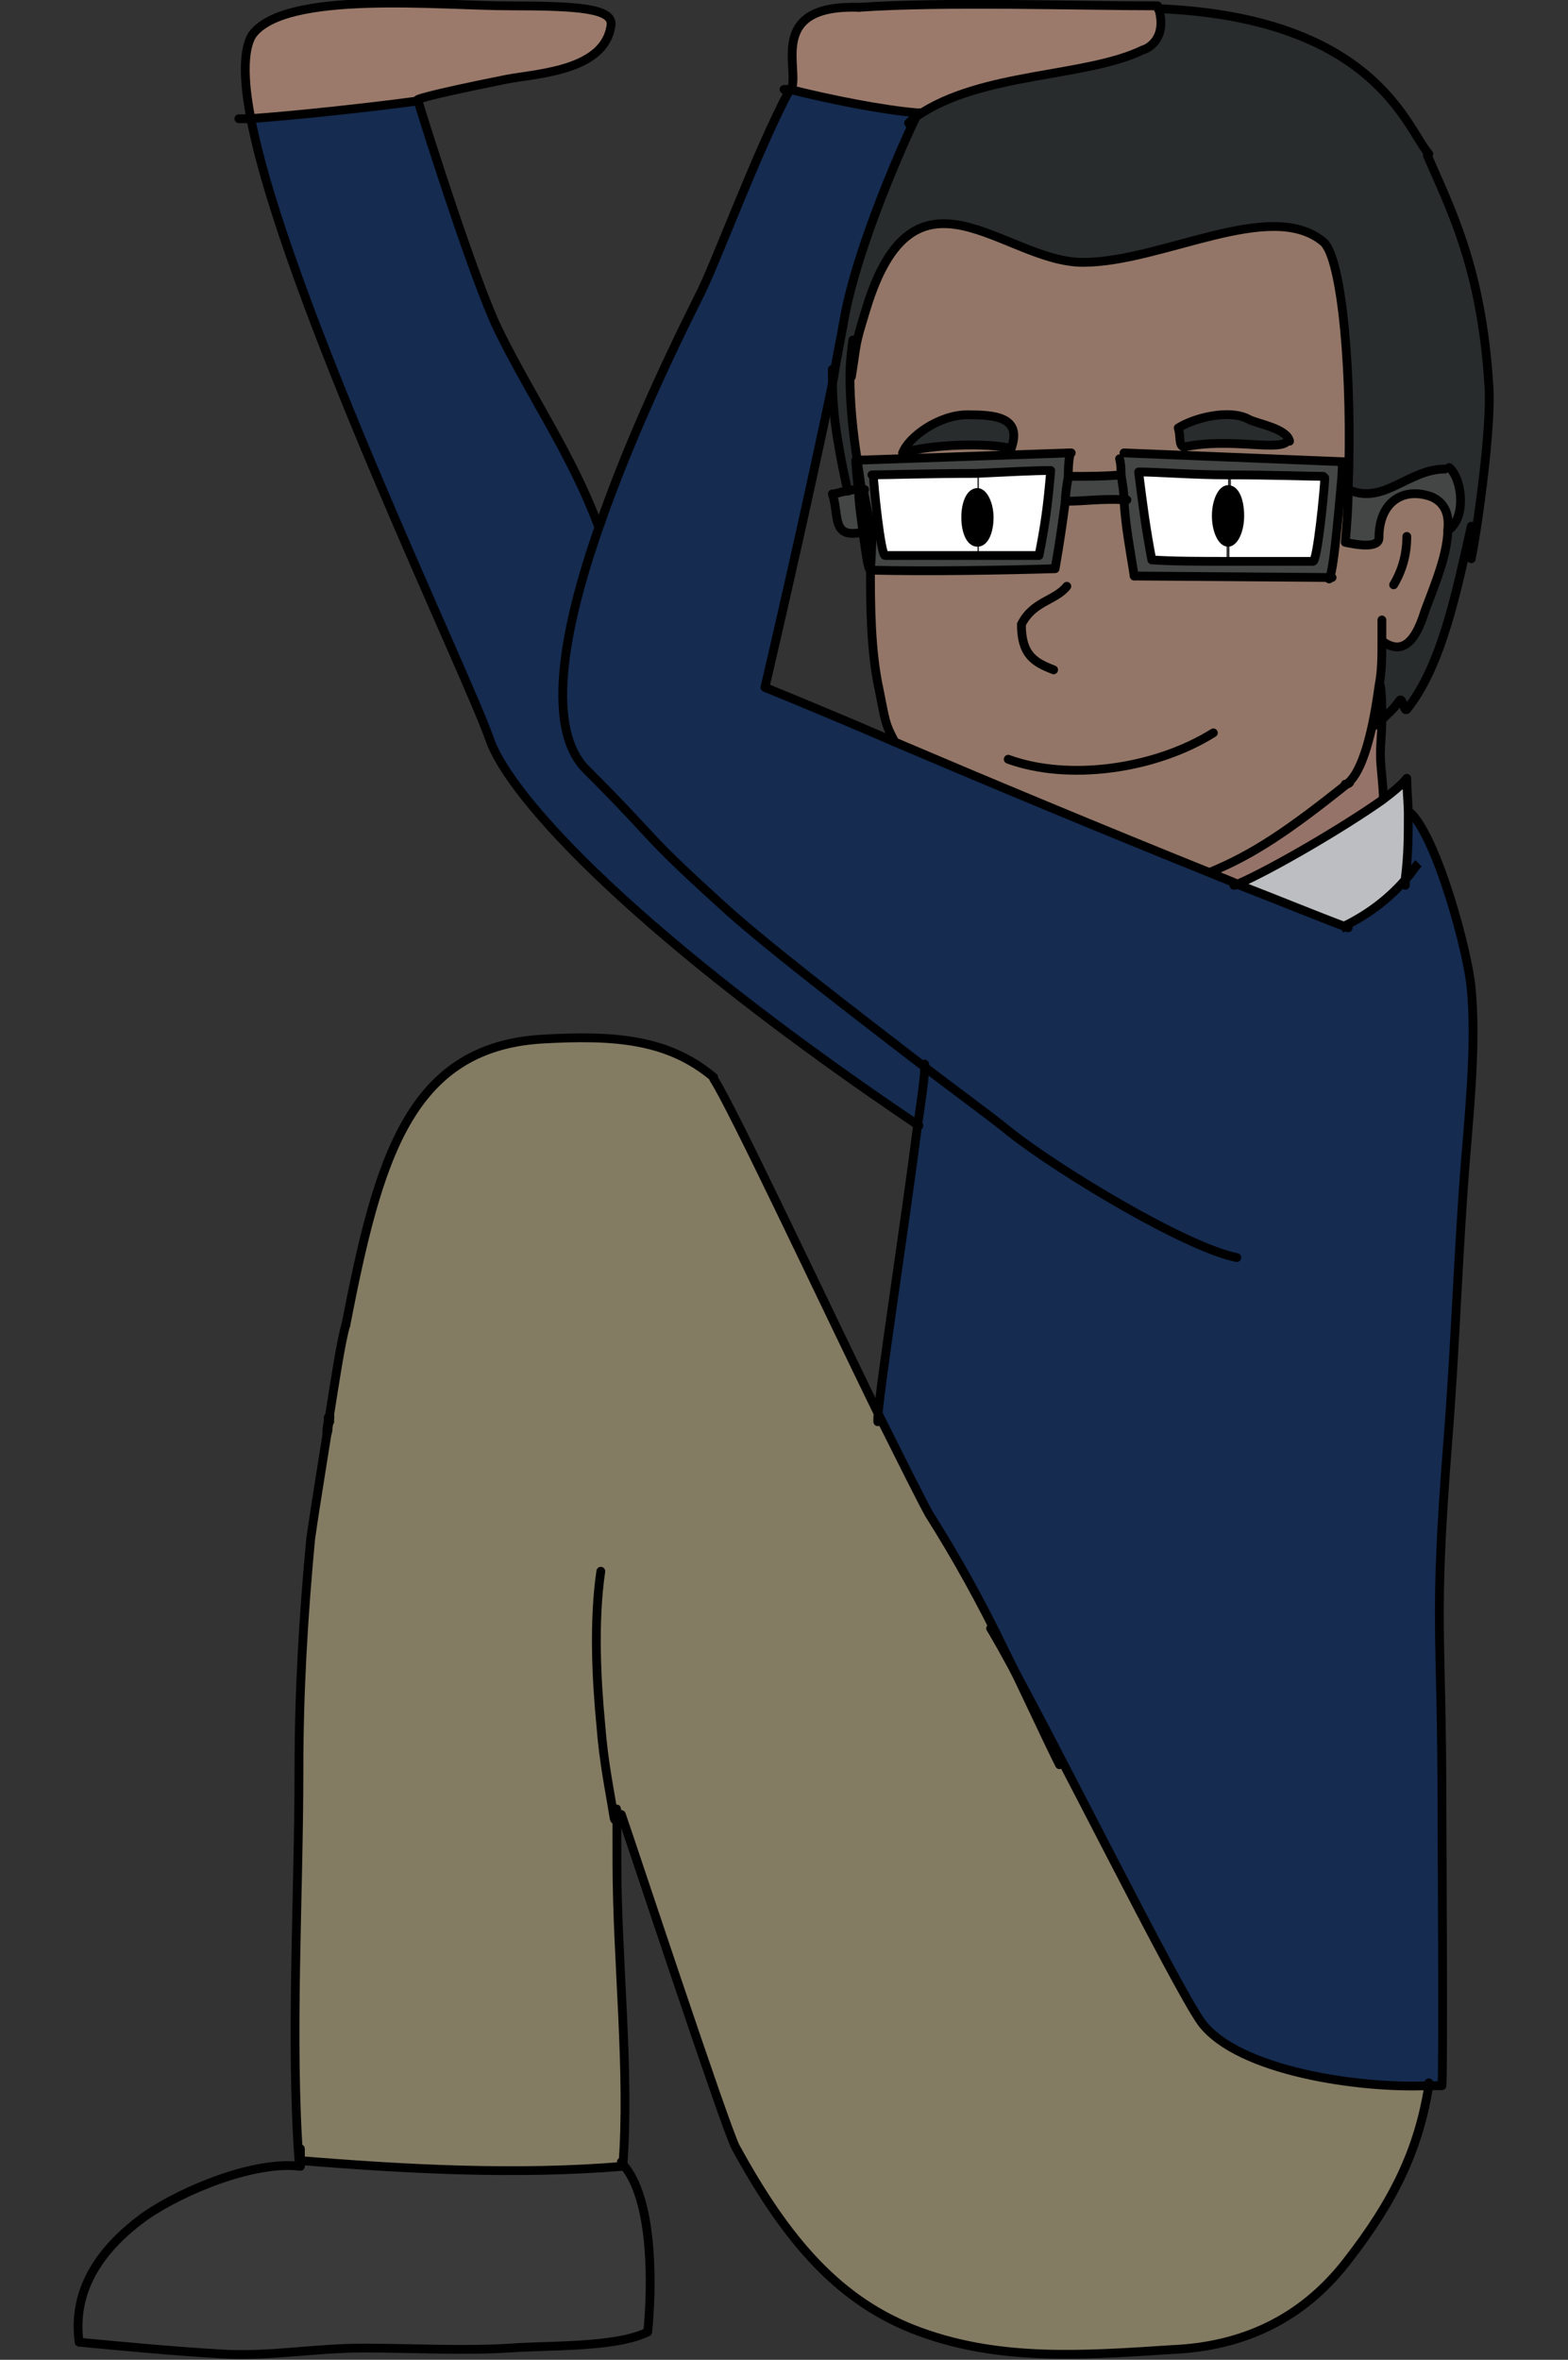 <?xml version="1.0" encoding="UTF-8"?><svg id="USA" xmlns="http://www.w3.org/2000/svg" width="107" height="161" viewBox="0 0 107 161"><rect x="0" y="0" width="107" height="161" fill="#333333" stroke="none"/><defs><style>.cls-1{fill:#3a3a3a;}.cls-1,.cls-2,.cls-3,.cls-4,.cls-5,.cls-6,.cls-7,.cls-8,.cls-9,.cls-10,.cls-11,.cls-12{stroke-width:0px;}.cls-2{fill:#152b50;}.cls-13{stroke-linecap:round;stroke-linejoin:round;}.cls-13,.cls-14{fill:none;stroke:#000;stroke-width:.6px;}.cls-3{fill:#847b63;}.cls-4{fill:#937667;}.cls-5{fill:#282c2d;}.cls-6{fill:#9b7a6b;}.cls-14{stroke-miterlimit:10;}.cls-7{fill:#000;}.cls-8{fill:#967369;}.cls-9{fill:#444545;}.cls-10{fill:#fff;}.cls-11{fill:#bdbec1;}.cls-12{fill:#9b7a6c;}</style></defs><path class="cls-5" d="M62.7,7.8c4.4-3,11.4-2.6,15.4-4.5.3,0,1.6-.7,1.1-2.7h.1c14.6.7,16.7,8.2,18.2,9.9,1.7,3.7,3.7,7.7,4.2,15.7.2,2.6-.7,9.3-1.2,11.8,0,.3,0-2.5,0-2.2h-1.2c.7-1,.5-3.2-.3-3.9h-.3c-2.5.1-4.2,2.5-6.6,1.5.3-7.7-.4-15.8-1.7-16.9-3.5-3-10.8,1.4-16.4,1.4s-11.6-7.7-14.8,3.2c-.8,2.6-.6,2.1-1,4.6h0c0,1.8.2,3.8.5,5.7.1.7.2,1.4.3,2.1,0,0-.2,0-.3,0-.2,0-.5,0-.7.1v-.3c-.8-3.7-1-5.5-1.1-7.7h0c.3-1.4.5-2.8.7-3.9.9-5.1,4.4-12.6,4.9-13.8,0,0,.2-.1.2-.2Z"/><path class="cls-5" d="M99.2,35.8h1.2c-1,4.4-2,9.5-4.4,12.5-.2.3-.3-.8-.5-.6-.5.5-.8.9-1.2,1.3,0-.8,0-1.6-.1-2.3h0c.1-1,.2-2,.2-2.9h0c.9.6,1.9.6,2.7-1.7.5-1.4,1.7-4.1,1.7-6,.2,0,.3-.2.4-.4Z"/><path class="cls-2" d="M60.9,50.5c6.1,2.6,14,5.9,21.7,9,.7.3,1.3.5,1.9.8,2.6,1,5,2,7.4,2.9h0c1.6-.8,3-1.8,4.1-3.2.2-1.7.2-3,.2-4.4h0c1.8,1.8,3.9,9.5,4.1,12,.3,3.3,0,7-.4,11.7-.5,6.3-.7,12.9-1.2,19.1-1,12.8-.4,12.4-.4,25.3,0,1.3.1,17.4,0,18.7-.3,0-.7,0-1,0-4.7.2-12.9-1-15.4-4.3-1.8-2.5-10.1-19.3-13.7-25.7-1.5-2.9-3.1-6-5-9-.6-.9-1.8-3.4-3.4-6.7.2-2.5,1.9-13.5,2.7-19.8.3-1.9.4-3.4.5-4.1-5.2-4-11.2-8.6-14-11.2-5.5-5-3.9-3.9-9.1-9.1-2.7-2.7-1.7-9.2.9-16.6,1.8-5.2,4.3-10.7,6.8-15.7,1.1-2.1,3.9-9.8,6.2-14.1,0,0,0,0,0,0,2.8.7,6.3,1.4,8.7,1.6,0,0-.2.1-.2.2-.6,1.2-4,8.7-4.9,13.8-.2,1.2-.5,2.5-.7,3.9h0c-1.8,8.8-4.7,21.2-4.7,21.2,1.7.7,4.9,2,8.8,3.7Z"/><path class="cls-9" d="M98.6,32.1h.3c.8.6,1.1,2.8.3,3.8-.1.2-.3.3-.4.4,0-1-.3-1.8-1.1-2.2-1.8-.8-3.6.3-3.6,2.8s-1.4.5-2.3.3c.1-1.2.2-2.4.2-3.6,2.4,1.1,4.1-1.4,6.6-1.4Z"/><path class="cls-4" d="M98.8,36.2c0,2-1.3,4.7-1.7,6-.8,2.3-1.8,2.3-2.7,1.7h0c0,.9,0,1.9-.2,2.9-.4,3-1.1,5.9-2.2,6.7h0c-4,3.2-6.4,4.8-9.3,6-7.6-3.1-15.6-6.4-21.7-9-.5-1-.5-1.4-1-3.4-.6-2.7-.7-6-.6-8.2,0,0,0,0,0,0,4,.1,9.3,0,12.6-.1.3-1.7.5-3.1.7-4.6h0c1.3,0,2.6-.2,4-.1.2,1.8.4,3.3.7,5.2h13.2c.3-.4.6-4,.8-6.1h0c.2,0,.3.2.5.2,0,1.2-.1,2.5-.2,3.6.9.2,2.3.4,2.3-.3,0-2.5,1.7-3.5,3.6-2.8.9.4,1.2,1.2,1.1,2.2Z"/><path class="cls-3" d="M22.3,97.8c0-.1,0-.4.1-.8,0,0,0,0,0,0,0,.4,0,.7-.1.8ZM22.4,97c0-.1,0-.2,0-.3,0,.1,0,.2,0,.3ZM42.1,124c.1,1,.2,2,.2,3.1,0,6.5.9,14.2.4,20.7,0,0,0,0,0,0-7.2.6-14.8.2-22.1-.4h0c-.6-8.3,0-18,0-26.6s.2-10.6.8-15.8c.2-2.2,1.2-8.1,1.3-8.4h0c.3-1.9.8-5.2,1.1-6.1,2.2-11.3,4.3-18.9,13.3-19.5,5.1-.3,8.7,0,11.8,2.6,1.3,2,7.3,14.8,11.3,23,1.6,3.2,2.9,5.8,3.4,6.7,1.9,3,3.6,6.1,5,9,3.6,6.4,11.9,23.1,13.7,25.7,2.4,3.4,10.7,4.5,15.4,4.3-.7,4.4-2.4,7.9-5.6,12-3.1,4-7.2,5.8-11.9,6-6.1.4-11.7.8-17.2-1.2-5.5-2-9.1-6.2-12.6-12.6-.7-1.3-7.3-21.3-7.8-22.7h-.2Z"/><path class="cls-11" d="M96.3,55.5c0,1.5,0,2.8-.2,4.4-1.1,1.4-2.5,2.4-4.1,3.2h0c-2.3-.9-4.8-1.9-7.4-2.9,2.3-1,7.1-3.8,9.8-5.7.8-.6,1.4-1.1,1.7-1.5,0,.9.1,1.7.1,2.4Z"/><path class="cls-8" d="M94.3,49.1c0,.8-.1,1.6-.1,2.4s.2,2.1.2,3h0c-2.7,2-7.5,4.7-9.8,5.8-.6-.3-1.3-.5-1.9-.8,2.9-1.2,5.3-2.8,9.3-6h0c1-.8,1.8-3.7,2.2-6.7h0c.1.7.1,1.5.1,2.3h0Z"/><path class="cls-4" d="M73,30.9l-14.5.5c-.3-1.9-.5-3.9-.5-5.7h0c.4-2.5.2-2,1-4.6,3.3-10.9,9.4-3.2,14.8-3.2s12.8-4.4,16.4-1.4c1.3,1.1,2,9.2,1.7,16.9-.2,0-.3-.1-.5-.2h0c0-.9.1-1.6.1-1.6v-.2s-14.9-.5-14.9-.5l-.3.3c0,.4,0,.8.1,1.1-1.1,0-2.3.1-3.4.1h-.2c0-.4,0-.9.1-1.4v-.2ZM80.8,30.5c3.2-.7,6.8.4,7.1-.5-.1-.9-2.2-1.2-2.8-1.5-1.2-.7-3.6,0-4.8.6.2.6,0,1.2.4,1.3ZM69,30.6c.8-2.2-1.2-2.4-3-2.3-1.9,0-4.1,1.5-4.4,2.6,1.9-.6,5.9-.7,7.4-.3Z"/><path class="cls-9" d="M76.7,34.1c0-.5-.1-1.1-.2-1.7,0-.4,0-.7-.1-1.1l.3-.3,14.9.5v.2s0,.6-.1,1.6c-.2,2.1-.5,5.7-.8,6.2h-13.2c-.3-2-.6-3.5-.7-5.3ZM90.4,32.6q0,0,0,0c-.7,0-3.6,0-6.5-.1-2.4,0-4.9-.1-6.1-.2.3,2.4.4,3.9.9,6,1.5,0,3.3,0,5.3.1,1.9,0,4,0,5.7,0,.3,0,.8-5.1.8-5.7h0Z"/><path class="cls-9" d="M90.4,32.6q0,0,0,0h0Z"/><path class="cls-10" d="M90.4,32.6c0,.6-.5,5.7-.8,5.7-1.7,0-3.8,0-5.7,0v-1.4c.5,0,.9-.8.9-1.8s-.4-1.8-.8-1.8v-.9c2.9,0,5.8.1,6.5.1Z"/><path class="cls-5" d="M87.9,30c-.3.8-3.9-.3-7.1.5-.4-.1-.2-.7-.4-1.3,1.1-.7,3.5-1.3,4.8-.6.5.3,2.6.6,2.8,1.5Z"/><path class="cls-7" d="M83.8,33.4c.5,0,.8.8.8,1.8s-.4,1.8-.8,1.8-.8-.8-.8-1.8.4-1.8.8-1.8Z"/><path class="cls-10" d="M83.8,32.5v.9c-.5,0-.9.8-.9,1.8s.4,1.8.8,1.8v1.4c-2,0-3.8,0-5.3-.1-.4-2.1-.6-3.6-.9-6,1.3,0,3.7.2,6.1.2Z"/><path class="cls-12" d="M79.1.6c.5,1.9-.7,2.6-1.1,2.7-3.9,1.9-11,1.5-15.4,4.5-2.4-.2-5.9-.9-8.7-1.6h0c.6-1.5-1.7-5.9,4.6-5.7,5.9-.4,14.9-.1,20.4-.1,0,.1,0,.2.1.3Z"/><path class="cls-9" d="M76.5,32.4c0,.6.1,1.2.2,1.7-1.3,0-2.6.1-4,.1h0c0-.6.1-1.1.2-1.7h.2c1.2,0,2.3,0,3.4,0Z"/><path class="cls-9" d="M59.4,36.3c-.2-.8-.4-1.8-.6-2.8h0c-.1-.7-.2-1.3-.3-2.1l14.5-.5v.2c0,.5,0,.9-.1,1.4,0,.6-.1,1.2-.2,1.7-.2,1.6-.4,3-.7,4.6-3.3.1-8.6.2-12.6.1,0,0,0,0,0,0,0-1.5.1-2.5.1-2.5,0,0,0-.1,0-.2ZM59.6,32.4s0,0,0,0h0c0,.6.5,5.5.8,5.5,1.9,0,4.2,0,6.3,0,1.6,0,3.1,0,4.2,0,.4-2,.6-3.4.8-5.8-1.1,0-3,.1-5.1.2-3,0-6.3.1-7.1.1,0,0,0,0,0,0Z"/><path class="cls-10" d="M71.8,32.1c-.2,2.3-.4,3.8-.8,5.8-1.2,0-2.7,0-4.2,0v-1c.4,0,.8-.8.8-1.7s-.3-1.7-.8-1.7v-1.2c2,0,4-.1,5.1-.2Z"/><path class="cls-5" d="M66,28.3c1.8,0,3.8.1,3,2.3-1.6-.4-5.5-.3-7.4.3.4-1.1,2.5-2.6,4.4-2.6Z"/><path class="cls-7" d="M66.7,33.6c.4,0,.8.8.8,1.7s-.3,1.7-.8,1.7-.8-.8-.8-1.7.3-1.7.8-1.7Z"/><path class="cls-10" d="M66.7,37v1c-2.1,0-4.4,0-6.3,0-.3,0-.7-4.9-.8-5.5.8,0,4,0,7.1-.1v1.2c-.4,0-.7.8-.7,1.7s.3,1.7.8,1.7Z"/><path class="cls-2" d="M63.1,72.8c0,.7-.2,2.1-.5,4.1-19-12.8-27.9-22.3-29.3-26.4-1.6-4.6-14-30.3-16.3-42.4,3-.2,8.4-.7,11.4-1.2.6,2,3.9,12.4,5.5,15.7,2.2,4.5,5,8.5,6.8,13.3h.1c-2.5,7.4-3.5,14-.9,16.6,5.2,5.2,3.5,4,9.1,9.1,2.8,2.6,8.8,7.2,14,11.2Z"/><path class="cls-9" d="M58.6,33.5c0,.9.2,2,.3,2.9-2.2.5-1.6-1.1-2.1-2.6.2,0,.6-.1,1.1-.2.3,0,.5,0,.7-.1Z"/><path class="cls-1" d="M42.7,147.8c1.9,2.5,1.8,8.2,1.5,11.2-2.1,1.2-7,1-9.4,1.1-3.3.3-6.7,0-10,0s-6.5.6-9.7.4c-3.4-.2-6.4-.6-9.7-.8-.5-3.7,1.6-6.5,4.5-8.6,2.5-1.8,7.5-3.9,10.6-3.4,0-.1,0-.2,0-.4,7.3.6,14.9,1,22.1.4Z"/><path class="cls-6" d="M34.8.5c1.9,0,7,.2,6.9,1.3-.4,3.1-4.9,3.3-7.1,3.7-6,1.2-6.1,1.4-6.1,1.4-2.9.4-8.4,1-11.4,1.2-.5-2.6-.5-4.6.1-5.6,2.2-3.1,12.8-2,17.6-2Z"/><path class="cls-3" d="M22.4,97c0,0,0-.2,0-.3,0,0,0,.2,0,.3Z"/><path class="cls-3" d="M22.4,97s0,0,0,0c0,.4,0,.6-.1.8,0-.2,0-.5.1-.8Z"/><path class="cls-13" d="M82.6,59.5s0,0,0,0c2.9-1.2,5.3-2.8,9.3-6,0,0,.1,0,.2-.1"/><path class="cls-13" d="M58.9,33.4c.2,1,.4,2,.6,2.8,0,0,0,.1,0,.2,0,0,0,1-.1,2.5,0,2.2,0,5.5.6,8.2.4,2,.4,2.3,1,3.4,0,0,0,0,0,.1"/><path class="cls-13" d="M58.2,23.2c-.1.7-.2,1.6-.2,2.5,0,1.8.2,3.8.5,5.7.1.7.2,1.4.3,2.1"/><path class="cls-13" d="M61.6,30.9c1.9-.6,5.9-.7,7.4-.3"/><path class="cls-13" d="M80.8,30.5c3.2-.7,6.8.4,7.1-.5"/><path class="cls-13" d="M72.8,40c-.8,1-2.3,1-3.1,2.6,0,2.1.9,2.6,2.2,3.1"/><path class="cls-13" d="M58.1,25.7c.4-2.5.2-2,1-4.6,3.3-10.9,9.4-3.2,14.8-3.2s12.8-4.4,16.4-1.4c1.3,1.1,2,9.2,1.7,16.9,0,1.2-.1,2.5-.2,3.6.9.2,2.3.4,2.3-.3,0-2.5,1.7-3.5,3.6-2.8.9.4,1.2,1.2,1.1,2.2,0,2-1.3,4.7-1.7,6-.8,2.3-1.8,2.3-2.7,1.7"/><path class="cls-13" d="M97.5,10.5c-1.5-1.7-3.6-9.2-18.2-9.9"/><path class="cls-13" d="M56.8,25.6c0-.1,0-.3,0-.4"/><path class="cls-13" d="M57.8,33.3c-.8-3.7-1-5.5-1-7.7"/><path class="cls-13" d="M94.3,49.1c.4-.4.8-.7,1.2-1.3.2-.3.3.8.5.6,2.4-3,3.4-8.1,4.4-12.5,0-.3,0,2.5,0,2.2.5-2.5,1.4-9.2,1.2-11.8-.5-8-2.6-12-4.2-15.7"/><path class="cls-13" d="M93.8,49.5c.2-.2.3-.3.5-.4"/><path class="cls-13" d="M94.3,42.3c0,.5,0,1,0,1.6,0,.9,0,1.9-.2,2.9-.4,3-1.1,5.9-2.2,6.7,0,0,0,0-.1,0"/><path class="cls-13" d="M61.6,30.9c.4-1.1,2.5-2.6,4.4-2.6,1.8,0,3.8.1,3,2.3"/><path class="cls-13" d="M80.8,30.5c-.4-.1-.2-.7-.4-1.3,1.1-.7,3.5-1.3,4.8-.6.5.3,2.6.6,2.8,1.5"/><path class="cls-13" d="M68.8,51.8c4.1,1.5,10,.7,14-1.8"/><path class="cls-13" d="M96,36.6c0,1.2-.3,2.3-.9,3.3"/><path class="cls-13" d="M66.7,33.6c.4,0,.8.8.8,1.7s-.3,1.7-.8,1.7-.8-.8-.8-1.7.3-1.7.8-1.7Z"/><path class="cls-13" d="M83.8,33.4c.5,0,.8.8.8,1.8s-.4,1.8-.8,1.8-.8-.8-.8-1.8.4-1.8.8-1.8Z"/><path class="cls-13" d="M59.6,32.4h0s0,0,0,0c0,.6.5,5.5.8,5.5,1.9,0,4.2,0,6.3,0,1.6,0,3.1,0,4.2,0,.4-2,.6-3.4.8-5.8-1.1,0-3,.1-5.1.2-3,0-6.3.1-7.1.1h0"/><path class="cls-13" d="M59.6,32.5s0,0,0,0"/><path class="cls-13" d="M58.4,31.6c0-.4,0,.5.2,1.9,0,.9.2,2,.3,2.9.2,1.3.3,2.4.5,2.5,0,0,0,0,0,0,4,.1,9.3,0,12.6-.1.3-1.7.5-3.1.7-4.6,0-.5.1-1.1.2-1.7,0-.4,0-.9.1-1.4"/><path class="cls-13" d="M90.4,32.6q0,0,0,0c0,.6-.5,5.7-.8,5.7-1.7,0-3.8,0-5.7,0-1.9,0-3.8,0-5.3-.1-.4-2.1-.6-3.6-.9-6,1.3,0,3.7.2,6.1.2,2.9,0,5.8.1,6.5.1h0"/><path class="cls-13" d="M77.4,39.3c-.3-1.9-.6-3.4-.7-5.2,0-.5-.1-1.1-.2-1.7,0-.4,0-.7-.1-1.1"/><path class="cls-13" d="M91.6,31.7s0,0,0,0c0,0,0,.6-.1,1.6-.2,2.1-.5,5.7-.8,6.2,0,0,0,0,0,0"/><path class="cls-13" d="M91.5,33.2c.2,0,.3.2.5.2,2.4,1.1,4.1-1.4,6.6-1.4h0"/><path class="cls-13" d="M59,33.4s0,0-.1,0h0c0,0-.2,0-.3,0-.2,0-.5,0-.7.1-.4,0-.8.2-1.1.2.5,1.5-.1,3.1,2.1,2.6.2,0,.3,0,.5-.1,0,0,.2,0,.2,0"/><path class="cls-13" d="M73.1,32.5c1.2,0,2.3,0,3.4-.1h0"/><path class="cls-13" d="M72.7,34.2c1.3,0,2.6-.2,4-.1,0,0,.1,0,.2,0"/><polyline class="cls-13" points="58.4 31.4 58.5 31.4 73 30.9 73.1 30.9"/><polyline class="cls-13" points="76.7 30.9 91.6 31.5 91.8 31.5"/><polyline class="cls-13" points="77.4 39.3 90.7 39.4 90.9 39.4"/><path class="cls-13" d="M98.9,31.9c.8.7,1.1,2.9.3,3.9-.1.2-.3.3-.4.4,0,0,0,0,0,0"/><path class="cls-13" d="M84.2,60.4c0,0,.2,0,.3-.1,2.3-1,7.1-3.8,9.8-5.7.8-.6,1.4-1.1,1.7-1.5,0,.9.1,1.7.1,2.4,0,1.5,0,2.8-.2,4.4,0,.2,0,.3,0,.5"/><path class="cls-13" d="M63.1,72.6s0,0,0,.2c0,.7-.2,2.1-.5,4.1-.8,6.3-2.5,17.3-2.7,19.8,0,.1,0,.2,0,.3"/><path class="cls-13" d="M96.3,55.5c1.8,1.8,3.9,9.5,4.1,12,.3,3.3,0,7-.4,11.7-.5,6.3-.7,12.9-1.2,19.1-1,12.8-.4,12.4-.4,25.3,0,1.3.1,17.4,0,18.7-.3,0-.7,0-1,0-4.7.2-12.9-1-15.4-4.3-1.8-2.5-10.1-19.3-13.7-25.7-.3-.5-.5-.9-.7-1.2"/><path class="cls-13" d="M48.7,73.6c1.3,2,7.3,14.8,11.3,23,1.6,3.2,2.9,5.8,3.4,6.7,1.9,3,3.6,6.1,5,9,1.5,3,2.8,5.9,3.9,8.1"/><path class="cls-13" d="M22.5,96.6c0,.2-1,6.2-1.3,8.4-.5,5.3-.8,10.5-.8,15.8,0,8.6-.6,18.3,0,26.6h0c7.3.6,14.9,1,22.1.4,0,0,0,0,0,0,.5-6.4-.4-14.1-.4-20.7s0-2.1-.2-3.1c-.3-1.9-.7-3.7-.9-6.3-.3-3.1-.5-7.1,0-10.5"/><path class="cls-13" d="M22.4,97c0-.1,0-.2,0-.3"/><path class="cls-13" d="M22.3,97.8c0-.1,0-.4.1-.8,0,0,0,0,0,0"/><path class="cls-13" d="M22.4,97c0,.4,0,.7-.1.8,0,0,0,0,0,0s0,0,0,0c0,0,0,0,0,0t0,0s0,0,0,0"/><path class="cls-13" d="M22.4,97s0,0,0,0"/><path class="cls-13" d="M22.5,96.7c0,.1,0,.2,0,.3"/><path class="cls-13" d="M22.5,96.7s0,0,0,0c0,0,0,0,0,0"/><path class="cls-13" d="M23.6,90.4c-.3.9-.8,4.2-1.1,6.1h0"/><path class="cls-13" d="M97.5,142.1c0,0,0,.1,0,.2-.7,4.4-2.4,7.9-5.6,12-3.1,4-7.2,5.8-11.9,6-6.1.4-11.7.8-17.2-1.2-5.5-2-9.1-6.2-12.6-12.6-.7-1.3-7.3-21.3-7.8-22.7"/><path class="cls-13" d="M23.6,90.4c2.2-11.3,4.3-18.9,13.3-19.5,5.1-.3,8.7,0,11.8,2.6"/><path class="cls-13" d="M94.2,46.8c.1.7.1,1.5.1,2.3h0c0,.8-.1,1.6-.1,2.4s.2,2.1.2,3"/><path class="cls-13" d="M20.5,146.6c0,.3,0,.5,0,.8,0,.1,0,.2,0,.4-3.1-.4-8,1.6-10.6,3.4-2.9,2.1-5,4.9-4.5,8.6,3.2.3,6.3.6,9.7.8,3.3.2,6.3-.4,9.7-.4s6.8.2,10,0c2.4-.2,7.2,0,9.4-1.1.3-3,.4-8.7-1.5-11.2-.1-.1-.2-.3-.3-.4"/><path class="cls-13" d="M62.5,7.8s0,0,0,.2c-.6,1.2-4,8.7-4.9,13.8-.2,1.2-.5,2.5-.7,3.9h0c-1.8,8.8-4.7,21.2-4.7,21.2,1.7.7,4.9,2,8.8,3.7,6.1,2.6,14,5.9,21.7,9,.7.3,1.3.5,1.9.8,2.6,1,5,2,7.4,2.9"/><path class="cls-13" d="M84.4,85.8c-3.5-.7-12.1-5.9-15.4-8.5-1.6-1.3-3.7-2.8-5.9-4.5-5.2-4-11.2-8.6-14-11.2-5.5-5-3.9-3.9-9.1-9.1-2.7-2.7-1.7-9.2.9-16.6,1.8-5.2,4.3-10.7,6.8-15.7,1.1-2.1,3.9-9.8,6.2-14.1,0,0,0,0,0,0"/><path class="cls-13" d="M62.7,76.8s0,0,0,0c-19-12.8-27.9-22.3-29.3-26.4-1.6-4.6-14-30.3-16.3-42.4-.5-2.6-.5-4.6.1-5.6,2.2-3.1,12.8-2,17.6-2s7,.2,6.9,1.3c-.4,3.1-4.9,3.3-7.1,3.7-6,1.2-6.1,1.4-6.1,1.4.6,2,3.9,12.4,5.5,15.7,2.2,4.5,5,8.5,6.8,13.3"/><path class="cls-13" d="M28.4,6.9c-2.9.4-8.4,1-11.4,1.2-.3,0-.5,0-.7,0"/><path class="cls-13" d="M53.5,6.1c.1,0,.2,0,.4,0,0,0,0,0,0,0,2.8.7,6.3,1.4,8.7,1.6,0,0,.1,0,.2,0"/><path class="cls-14" d="M91.6,63.3c.1,0,.2-.1.3-.2,1.6-.8,3-1.9,4.1-3.2.3-.3.5-.7.8-1"/><path class="cls-13" d="M58.6.5c5.9-.4,14.9-.1,20.4-.1,0,.1,0,.2.1.3.5,1.9-.7,2.6-1.1,2.7-3.9,1.9-11,1.5-15.4,4.5,0,0-.2.1-.2.2-.1,0-.3.2-.4.3"/><path class="cls-13" d="M54,6.1c.6-1.4-1.7-5.8,4.6-5.6"/></svg>